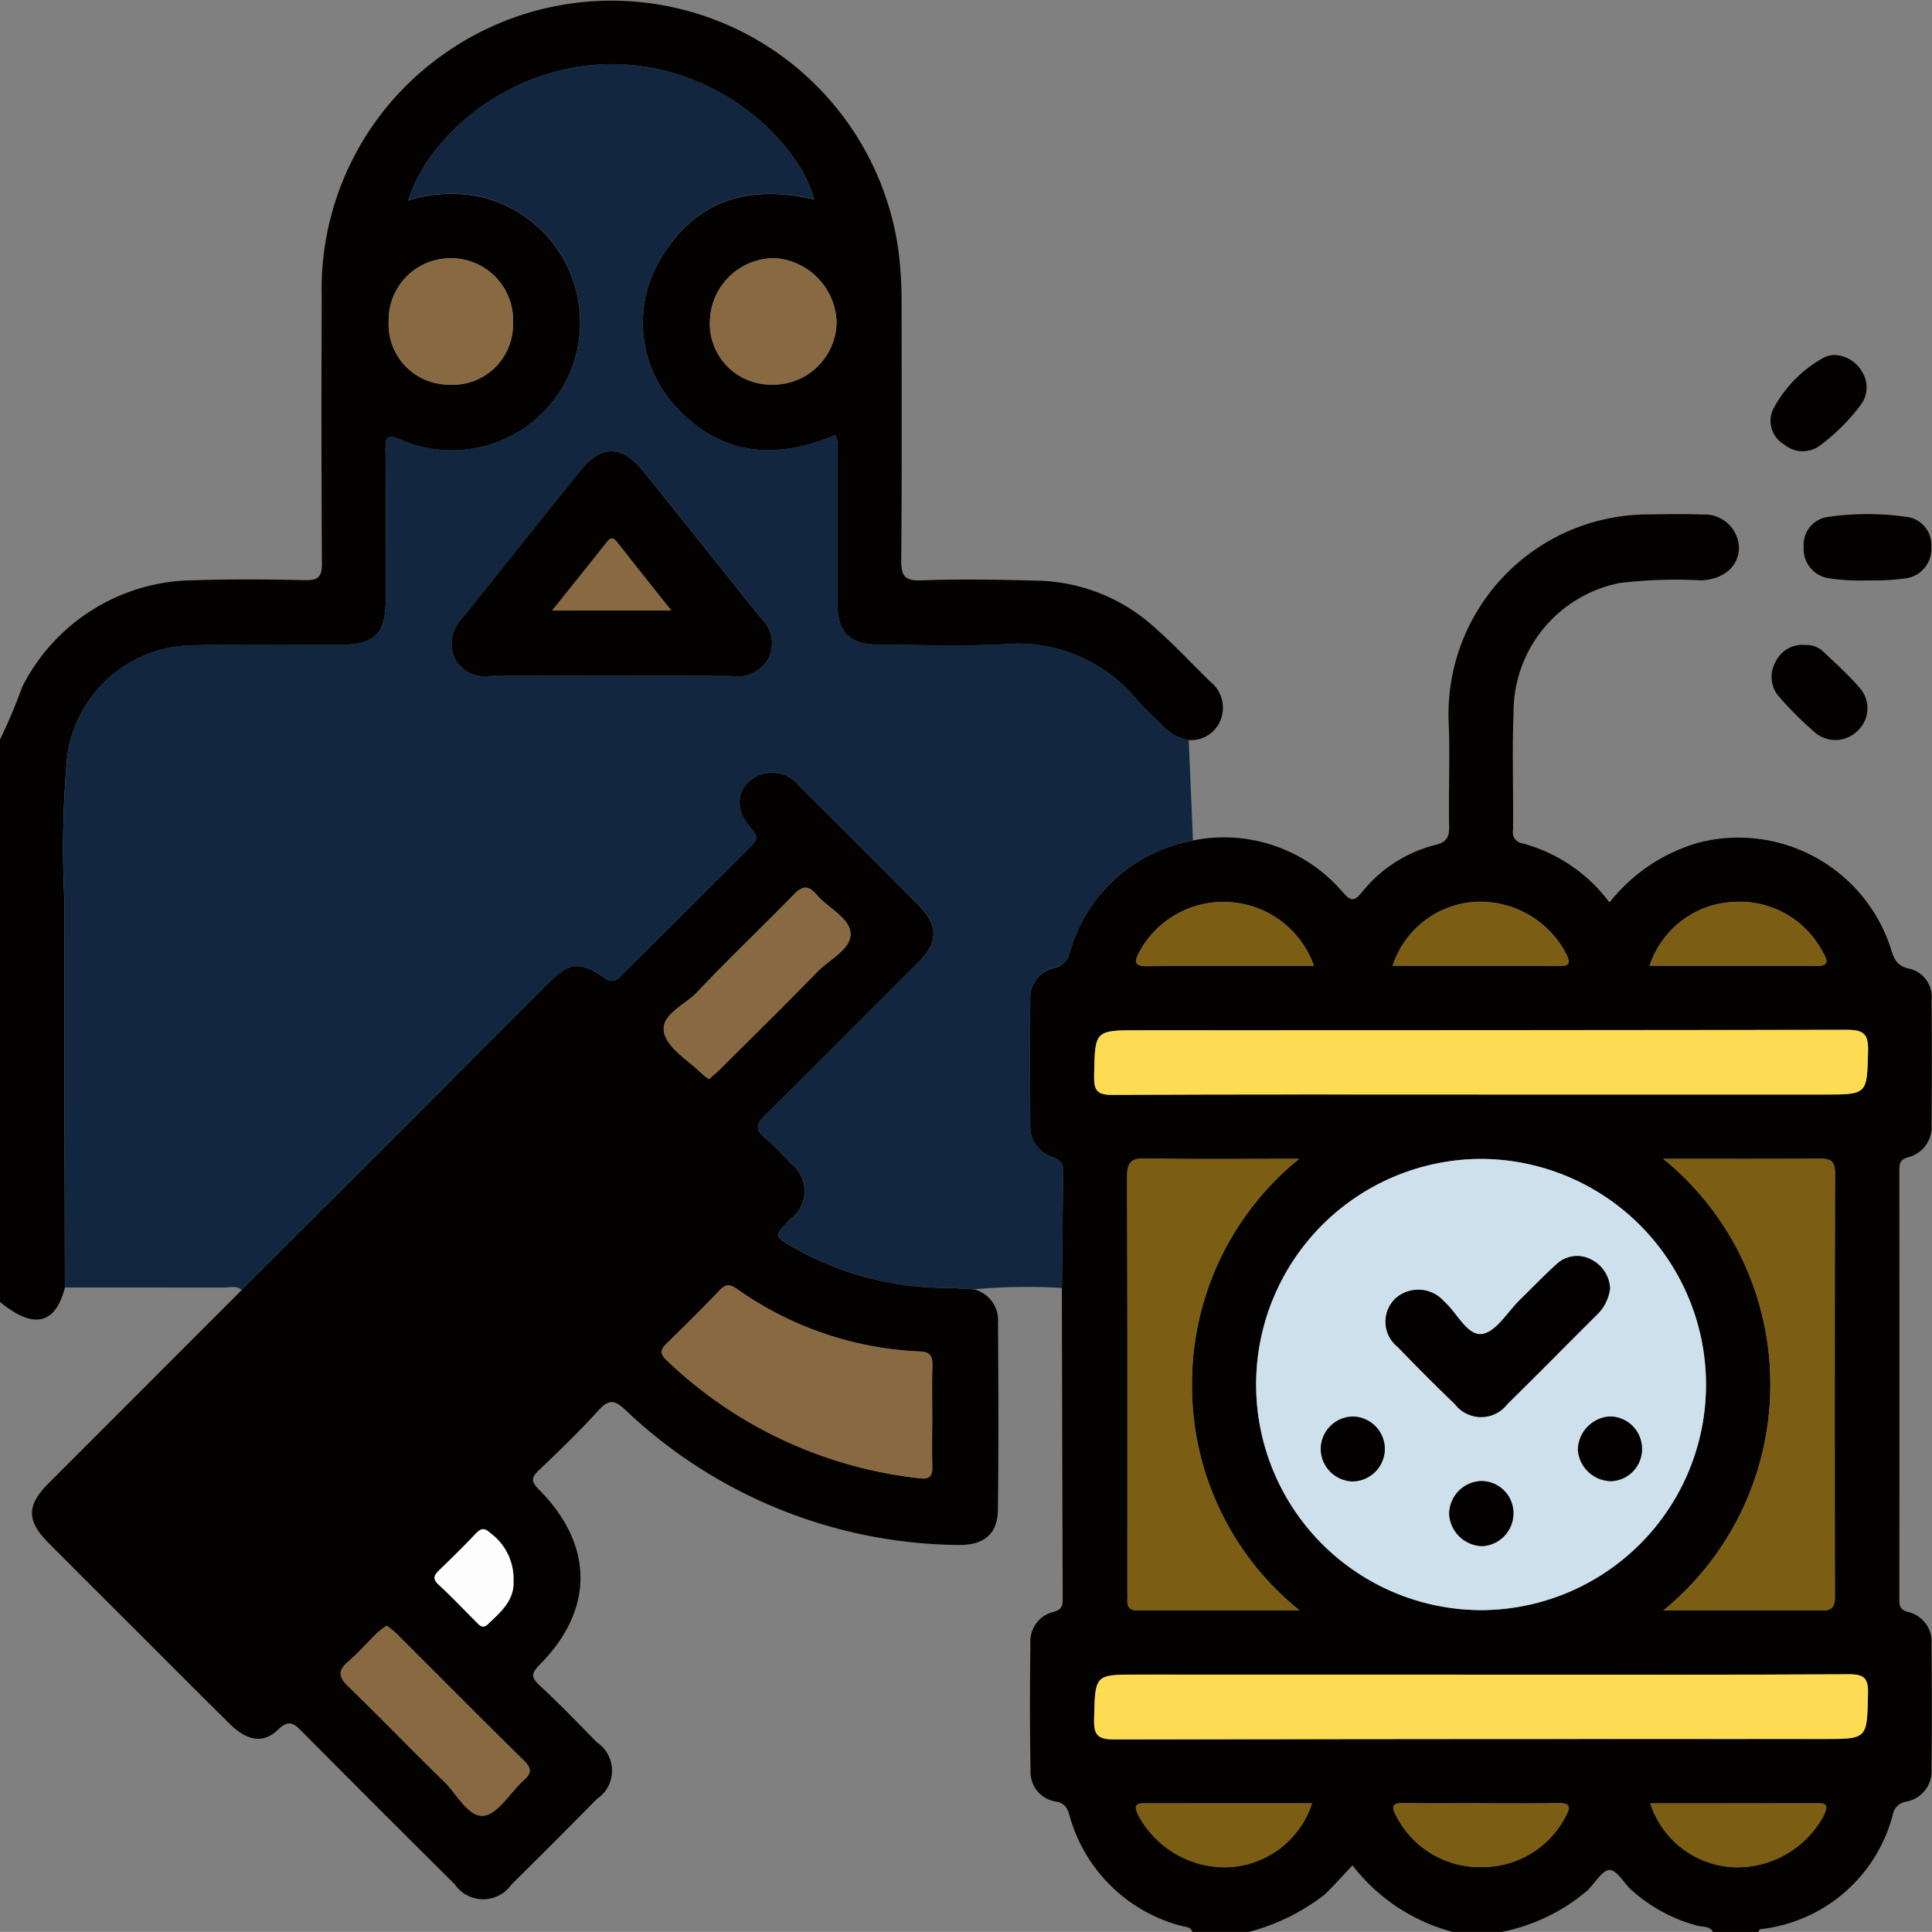 <svg xmlns="http://www.w3.org/2000/svg" width="87.681" height="87.677" viewBox="0 0 87.681 87.677">
  <rect x="0" y="0" width="87.681" height="87.677" fill="#808080" stroke="none"/>
  <g id="Grupo_111095" data-name="Grupo 111095" transform="translate(480.475 -1717.465)">
    <path id="Trazado_171241" data-name="Trazado 171241" d="M-268.825,1834.226a7.084,7.084,0,0,1,6.784,2.326c.309.34.483.531.87.046a6.232,6.232,0,0,1,3.386-2.179c.472-.121.6-.349.591-.829-.035-1.6.048-3.2-.024-4.792a9.069,9.069,0,0,1,9.02-9.369c.827-.009,1.656-.032,2.482.005a1.559,1.559,0,0,1,1.673,1.473c.012.858-.675,1.475-1.726,1.514a21.316,21.316,0,0,0-3.671.118,5.974,5.974,0,0,0-4.831,5.921c-.071,1.766,0,3.537-.024,5.306a.506.506,0,0,0,.436.592,7.266,7.266,0,0,1,3.942,2.682,7.929,7.929,0,0,1,4.044-2.715,7.266,7.266,0,0,1,8.707,4.753c.143.467.254.848.867.968a1.315,1.315,0,0,1,1,1.421c.017,1.883.014,3.766,0,5.648a1.414,1.414,0,0,1-1.054,1.485c-.384.1-.409.291-.409.6q.006,9.714,0,19.427c0,.294,0,.512.4.612a1.39,1.39,0,0,1,1.061,1.474c.015,1.883.018,3.766,0,5.648a1.4,1.4,0,0,1-1.157,1.486.722.722,0,0,0-.6.588,7,7,0,0,1-6.013,5.2c-.037.005-.063.082-.094.125h-2.055c-.15-.273-.454-.221-.679-.275a7.267,7.267,0,0,1-2.98-1.591c-.368-.308-.673-.931-1.026-.946-.325-.013-.672.6-1.015.932a8.543,8.543,0,0,1-3.889,1.879h-2.226a8.478,8.478,0,0,1-4.545-3.02c-.462.486-.853.934-1.282,1.341a9.584,9.584,0,0,1-3.42,1.679h-2.569c-.071-.25-.32-.223-.488-.272a7.134,7.134,0,0,1-5.091-5.043c-.1-.335-.23-.527-.6-.6a1.349,1.349,0,0,1-1.161-1.39c-.037-1.937-.032-3.876-.007-5.814a1.363,1.363,0,0,1,1.038-1.4c.377-.1.429-.272.428-.589q-.024-7.053-.037-14.107c.018-1.767.03-3.535.058-5.3.006-.377-.151-.53-.505-.656a1.456,1.456,0,0,1-.99-1.46q-.023-2.825,0-5.65a1.41,1.41,0,0,1,1.085-1.467.886.886,0,0,0,.708-.7A7.129,7.129,0,0,1-268.825,1834.226Zm23.288,24.686a10.248,10.248,0,0,0-10.218-10.234,10.24,10.24,0,0,0-10.2,10.247,10.236,10.236,0,0,0,10.216,10.23A10.232,10.232,0,0,0-245.537,1858.911Zm-10.242-13.156H-240.2c2,0,1.962,0,2.017-1.957.021-.766-.168-.981-.963-.979q-16.048.044-32.1.02c-2.052,0-2.024,0-2.061,2.087-.012.665.157.849.836.846C-266.906,1845.743-261.342,1845.755-255.779,1845.755Zm.116,26.328h-15.658c-1.971,0-1.935,0-1.986,2-.019.742.155.945.927.943q16.086-.044,32.172-.02c2.01,0,1.976,0,2.023-2.045.016-.705-.156-.9-.878-.892C-244.6,1872.1-250.13,1872.083-255.663,1872.083ZM-264,1848.673c-2.477,0-4.725.029-6.972-.017-.7-.015-.841.227-.838.873.022,6.244.013,12.488.013,18.731,0,.143.006.286,0,.428-.012.305.094.48.437.479,2.38-.005,4.761,0,7.375,0a13.068,13.068,0,0,1-4.88-10.227A13.116,13.116,0,0,1-264,1848.673Zm16.522,0a13.155,13.155,0,0,1,4.86,10.225,13.212,13.212,0,0,1-4.85,10.268c2.545,0,4.877-.009,7.208.008.467,0,.573-.2.573-.616q-.013-9.623.005-19.245c0-.562-.228-.652-.713-.648C-242.675,1848.683-244.955,1848.673-247.478,1848.673Zm-.621-8.752c2.572,0,5.075-.007,7.578,0,.636,0,.471-.309.284-.632a4.254,4.254,0,0,0-4.092-2.273A4.214,4.214,0,0,0-248.1,1839.921Zm-15.229,0a4.345,4.345,0,0,0-3.732-2.891,4.332,4.332,0,0,0-4.191,2.25c-.222.428-.263.655.355.65C-268.421,1839.91-265.945,1839.922-263.328,1839.922Zm-.089,38h-7.665c-.432,0-.349.232-.239.5a4.472,4.472,0,0,0,4.028,2.4A4.2,4.2,0,0,0-263.417,1877.926Zm15.351,0a4.184,4.184,0,0,0,3.781,2.9,4.459,4.459,0,0,0,4.114-2.391c.1-.261.21-.51-.232-.511C-242.95,1877.926-245.5,1877.927-248.066,1877.927Zm-11.7-38.005c2.574,0,5.077-.008,7.579.006.533,0,.462-.21.3-.561a4.405,4.405,0,0,0-4.138-2.35A4.209,4.209,0,0,0-259.762,1839.922Zm4.011,38c-1.165,0-2.33.018-3.495-.008-.535-.012-.582.174-.346.584a4.242,4.242,0,0,0,3.894,2.32,4.243,4.243,0,0,0,3.805-2.326c.254-.445.135-.586-.364-.577C-253.42,1877.939-254.585,1877.924-255.75,1877.924Z" transform="translate(-157.514 -78.617)" fill="#030201"/>
    <path id="Trazado_171242" data-name="Trazado 171242" d="M-477.53,1775.9c-.43,1.685-1.429,1.905-2.945.65V1751.03a24.4,24.4,0,0,0,1.005-2.385,8.8,8.8,0,0,1,7.8-4.846c1.682-.055,3.368-.043,5.05-.005.608.014.758-.174.755-.765q-.037-6.036-.009-12.072a13.034,13.034,0,0,1,5.518-11.022,13.151,13.151,0,0,1,20.653,8.882,18.936,18.936,0,0,1,.146,2.389c0,3.881.018,7.763-.016,11.644-.006.713.109.983.909.954,1.766-.065,3.538-.034,5.306.014a8.168,8.168,0,0,1,5.284,2.123c.877.772,1.678,1.63,2.514,2.448a1.519,1.519,0,0,1,.5,1.7,1.442,1.442,0,0,1-1.471.962,2,2,0,0,1-1.172-.647c-.408-.4-.835-.783-1.207-1.213a6.982,6.982,0,0,0-6-2.486c-1.906.1-3.823.033-5.734.015-1.274-.012-1.821-.572-1.825-1.837-.008-2.283,0-4.565-.006-6.848a1.469,1.469,0,0,0-.092-.826c-2.774,1.173-5.267.932-7.326-1.384a5.624,5.624,0,0,1-.819-6.228c1.547-2.928,4.024-3.83,7.191-3.074-.648-2.471-4.082-5.958-8.814-6.135-4.761-.178-8.663,3.111-9.612,6.175a6.408,6.408,0,0,1,3.468-.117,5.859,5.859,0,0,1,3.995,7.618,5.84,5.84,0,0,1-7.773,3.375c-.682-.295-.729-.11-.723.5.024,2.254.012,4.508.008,6.763,0,1.536-.5,2.021-2.059,2.026-2.254.008-4.509-.032-6.762.027a5.81,5.81,0,0,0-5.63,5.023,46.047,46.047,0,0,0-.127,6.58C-477.569,1764.2-477.539,1770.046-477.53,1775.9Zm32.114-40.977a2.875,2.875,0,0,0,2.907-2.851,3.006,3.006,0,0,0-2.834-2.89,2.931,2.931,0,0,0-2.915,2.867A2.766,2.766,0,0,0-445.415,1734.918Zm-11.779-2.756a2.809,2.809,0,0,0-2.84-2.979,2.8,2.8,0,0,0-2.8,2.843,2.733,2.733,0,0,0,2.709,2.891A2.729,2.729,0,0,0-457.194,1732.163Z" transform="translate(0 0)" fill="#030201"/>
    <path id="Trazado_171243" data-name="Trazado 171243" d="M-467.855,1785.7c-.009-5.849-.039-11.7-.018-17.547a46.048,46.048,0,0,1,.127-6.579,5.81,5.81,0,0,1,5.63-5.023c2.253-.059,4.508-.02,6.762-.027,1.562-.005,2.057-.49,2.059-2.026,0-2.254.015-4.509-.008-6.763-.006-.607.041-.792.723-.5a5.841,5.841,0,0,0,7.773-3.375,5.859,5.859,0,0,0-3.995-7.618,6.405,6.405,0,0,0-3.468.117c.949-3.064,4.85-6.353,9.612-6.175,4.732.177,8.165,3.664,8.814,6.135-3.167-.756-5.645.146-7.191,3.074a5.625,5.625,0,0,0,.819,6.229c2.059,2.317,4.552,2.557,7.326,1.384a1.469,1.469,0,0,1,.092.826c.006,2.283,0,4.565.006,6.848,0,1.264.552,1.825,1.825,1.836,1.912.018,3.828.086,5.734-.015a6.982,6.982,0,0,1,6,2.486c.372.43.8.814,1.207,1.213a2,2,0,0,0,1.172.647q.1,2.281.193,4.562a7.129,7.129,0,0,0-5.584,5.08.886.886,0,0,1-.708.7,1.41,1.41,0,0,0-1.085,1.467q-.026,2.825,0,5.65a1.456,1.456,0,0,0,.99,1.46c.354.126.511.279.505.656-.028,1.768-.04,3.535-.058,5.3a26.551,26.551,0,0,0-3.993.06c-.423-.022-.846-.057-1.27-.065a14.063,14.063,0,0,1-6.86-1.8c-.952-.546-.955-.54-.21-1.319a1.572,1.572,0,0,0,.031-2.529,12.049,12.049,0,0,0-1.153-1.144c-.466-.382-.436-.632-.006-1.054,2.321-2.275,4.609-4.583,6.9-6.885.976-.979.972-1.718-.01-2.7q-2.655-2.667-5.32-5.323a1.585,1.585,0,0,0-2.272-.267c-.633.581-.63,1.369.077,2.189.263.305.29.473,0,.762q-2.98,2.946-5.934,5.919a.476.476,0,0,1-.723.086c-1.167-.775-1.593-.73-2.591.266q-6.956,6.941-13.895,13.9c-.243-.221-.54-.114-.81-.115C-463.047,1785.7-465.451,1785.7-467.855,1785.7Zm24.862-27.761c1.8,0,3.591-.017,5.386.009a1.634,1.634,0,0,0,1.715-.851,1.582,1.582,0,0,0-.389-1.8c-1.787-2.219-3.55-4.455-5.343-6.669q-1.412-1.744-2.822-.016c-1.812,2.235-3.591,4.5-5.394,6.737a1.616,1.616,0,0,0-.3,1.823,1.553,1.553,0,0,0,1.592.77C-446.7,1757.927-444.845,1757.939-442.993,1757.939Z" transform="translate(-9.674 -9.804)" fill="#12263f"/>
    <path id="Trazado_171244" data-name="Trazado 171244" d="M-119.866,1822.412a9.871,9.871,0,0,1-1.826-.1,1.347,1.347,0,0,1-1.108-1.417,1.278,1.278,0,0,1,1.15-1.37,12.526,12.526,0,0,1,3.489,0,1.285,1.285,0,0,1,1.155,1.371,1.352,1.352,0,0,1-1.114,1.418A10.959,10.959,0,0,1-119.866,1822.412Z" transform="translate(-275.818 -78.607)" fill="#030201"/>
    <path id="Trazado_171245" data-name="Trazado 171245" d="M-126.554,1787.86a1.5,1.5,0,0,1,1.3.755,1.316,1.316,0,0,1-.07,1.525,8.916,8.916,0,0,1-1.806,1.805,1.31,1.31,0,0,1-1.663-.03,1.232,1.232,0,0,1-.5-1.576,5.667,5.667,0,0,1,2.354-2.385A1.314,1.314,0,0,1-126.554,1787.86Z" transform="translate(-270.718 -54.284)" fill="#030201"/>
    <path id="Trazado_171246" data-name="Trazado 171246" d="M-127.645,1845.36a1.1,1.1,0,0,1,.816.3c.556.529,1.135,1.042,1.634,1.623a1.391,1.391,0,0,1-.043,1.941,1.427,1.427,0,0,1-2,.078,16.265,16.265,0,0,1-1.57-1.566,1.362,1.362,0,0,1-.193-1.591A1.354,1.354,0,0,1-127.645,1845.36Z" transform="translate(-270.902 -98.624)" fill="#030201"/>
    <path id="Trazado_171247" data-name="Trazado 171247" d="M-210.966,1957.515a10.233,10.233,0,0,1-10.2,10.243,10.236,10.236,0,0,1-10.216-10.23,10.24,10.24,0,0,1,10.2-10.247A10.248,10.248,0,0,1-210.966,1957.515Zm-4.355-4.358a1.543,1.543,0,0,0-.836-1.3,1.358,1.358,0,0,0-1.589.2c-.571.513-1.1,1.071-1.652,1.607-.57.555-1.092,1.472-1.729,1.562-.673.095-1.135-.957-1.72-1.473a1.556,1.556,0,0,0-2.211-.142,1.461,1.461,0,0,0,.1,2.2q1.275,1.322,2.6,2.6a1.5,1.5,0,0,0,2.385-.013c1.363-1.336,2.7-2.7,4.053-4.043A2,2,0,0,0-215.322,1953.157Zm-5.8,11.7a1.493,1.493,0,0,0,1.419-1.509,1.458,1.458,0,0,0-1.475-1.444,1.506,1.506,0,0,0-1.441,1.5A1.54,1.54,0,0,0-221.126,1964.854Zm-5.9-2.939a1.484,1.484,0,0,0,1.478-1.446,1.478,1.478,0,0,0-1.425-1.5,1.484,1.484,0,0,0-1.482,1.444A1.489,1.489,0,0,0-227.021,1961.916Zm13.15-1.51a1.464,1.464,0,0,0-1.476-1.434,1.545,1.545,0,0,0-1.436,1.507,1.533,1.533,0,0,0,1.508,1.428A1.456,1.456,0,0,0-213.872,1960.406Z" transform="translate(-192.084 -177.22)" fill="#cee0eb"/>
    <path id="Trazado_171248" data-name="Trazado 171248" d="M-245.98,1924.619c-5.563,0-11.127-.013-16.69.017-.679,0-.848-.181-.836-.846.038-2.087.009-2.087,2.061-2.087q16.048,0,32.1-.02c.795,0,.984.214.963.979-.054,1.956-.017,1.957-2.017,1.957Z" transform="translate(-167.313 -157.481)" fill="#fddc54"/>
    <path id="Trazado_171249" data-name="Trazado 171249" d="M-245.874,2049.489c5.533,0,11.066.015,16.6-.018.722,0,.895.187.878.892-.047,2.044-.014,2.045-2.023,2.045q-16.086,0-32.172.02c-.772,0-.946-.2-.927-.942.051-2,.015-2,1.986-2Z" transform="translate(-167.303 -256.023)" fill="#fddc54"/>
    <path id="Trazado_171250" data-name="Trazado 171250" d="M-249.161,1947.2a13.116,13.116,0,0,0-4.864,10.264,13.068,13.068,0,0,0,4.88,10.227c-2.614,0-5,0-7.375,0-.343,0-.449-.174-.437-.479.005-.142,0-.285,0-.428,0-6.244.009-12.488-.013-18.731,0-.646.135-.888.838-.873C-253.887,1947.228-251.639,1947.2-249.161,1947.2Z" transform="translate(-172.353 -177.144)" fill="#7b5d14"/>
    <path id="Trazado_171251" data-name="Trazado 171251" d="M-150.652,1947.231c2.523,0,4.8.01,7.083-.008.485,0,.714.086.713.648q-.026,9.623-.005,19.245c0,.421-.106.62-.573.616-2.331-.016-4.663-.008-7.208-.008a13.212,13.212,0,0,0,4.85-10.268A13.155,13.155,0,0,0-150.652,1947.231Z" transform="translate(-254.34 -177.175)" fill="#7b5d14"/>
    <path id="Trazado_171252" data-name="Trazado 171252" d="M-153.365,1899.234a4.214,4.214,0,0,1,3.77-2.9,4.255,4.255,0,0,1,4.092,2.273c.187.323.352.636-.284.633C-148.29,1899.227-150.793,1899.234-153.365,1899.234Z" transform="translate(-252.248 -137.93)" fill="#7b5d14"/>
    <path id="Trazado_171253" data-name="Trazado 171253" d="M-247.108,1899.207c-2.617,0-5.093-.012-7.569.009-.618.005-.577-.222-.355-.65a4.332,4.332,0,0,1,4.191-2.25A4.345,4.345,0,0,1-247.108,1899.207Z" transform="translate(-173.734 -137.903)" fill="#7b5d14"/>
    <path id="Trazado_171254" data-name="Trazado 171254" d="M-247.226,2075.082a4.2,4.2,0,0,1-3.876,2.906,4.473,4.473,0,0,1-4.028-2.4c-.109-.272-.193-.5.239-.5Z" transform="translate(-173.705 -275.773)" fill="#7b5d14"/>
    <path id="Trazado_171255" data-name="Trazado 171255" d="M-153.222,2075.084h7.664c.442,0,.336.25.232.511a4.458,4.458,0,0,1-4.114,2.39A4.183,4.183,0,0,1-153.222,2075.084Z" transform="translate(-252.358 -275.775)" fill="#7b5d14"/>
    <path id="Trazado_171256" data-name="Trazado 171256" d="M-204.325,1899.211a4.21,4.21,0,0,1,3.741-2.905,4.406,4.406,0,0,1,4.138,2.35c.163.352.233.565-.3.561C-199.248,1899.2-201.751,1899.211-204.325,1899.211Z" transform="translate(-212.951 -137.906)" fill="#7b5d14"/>
    <path id="Trazado_171257" data-name="Trazado 171257" d="M-200.194,2075.043c1.165,0,2.33.014,3.495-.007.5-.009.618.132.364.577a4.243,4.243,0,0,1-3.805,2.325,4.242,4.242,0,0,1-3.894-2.32c-.236-.41-.19-.6.346-.584C-202.525,2075.061-201.359,2075.043-200.194,2075.043Z" transform="translate(-213.07 -275.736)" fill="#7b5d14"/>
    <path id="Trazado_171258" data-name="Trazado 171258" d="M-464.588,1894.156q6.946-6.951,13.895-13.9c1-1,1.424-1.041,2.591-.266a.476.476,0,0,0,.723-.086q2.962-2.965,5.934-5.919c.293-.289.266-.457,0-.762-.707-.82-.709-1.608-.077-2.189a1.585,1.585,0,0,1,2.272.267q2.668,2.653,5.32,5.323c.982.987.986,1.725.01,2.7-2.295,2.3-4.583,4.609-6.9,6.885-.431.422-.461.672.006,1.054a12.053,12.053,0,0,1,1.153,1.144,1.572,1.572,0,0,1-.031,2.529c-.746.779-.742.773.21,1.319a14.065,14.065,0,0,0,6.861,1.8c.424.008.847.043,1.27.065a1.451,1.451,0,0,1,1.09,1.537c.018,2.824.032,5.648-.005,8.471-.015,1.136-.677,1.626-1.856,1.593a22.245,22.245,0,0,1-15.063-6.141c-.477-.446-.746-.472-1.2.025-.863.948-1.786,1.844-2.716,2.728-.349.333-.35.513,0,.865,2.507,2.527,2.523,5.456.039,7.958-.371.374-.408.559-.012.928.9.835,1.751,1.718,2.608,2.594a1.546,1.546,0,0,1-.005,2.576q-1.92,1.952-3.87,3.875a1.566,1.566,0,0,1-2.579-.012q-3.462-3.436-6.9-6.9c-.374-.377-.6-.614-1.124-.106-.664.641-1.4.5-2.178-.265-1.342-1.32-2.666-2.658-4-3.989-1.413-1.412-2.83-2.818-4.236-4.236-.991-1-.991-1.692,0-2.691Q-468.974,1898.543-464.588,1894.156Zm31.34,5.734c0-.77-.014-1.541.006-2.311.011-.413-.095-.622-.562-.639a15.482,15.482,0,0,1-8.294-2.83c-.314-.215-.509-.249-.79.046-.788.826-1.6,1.627-2.416,2.426-.275.27-.319.443,0,.752a19.67,19.67,0,0,0,11.487,5.358c.393.05.585-.057.572-.492C-433.263,1901.431-433.248,1900.66-433.247,1899.89Zm-10.134-15.31c.178-.158.354-.3.511-.456,1.476-1.47,2.963-2.93,4.415-4.423.548-.563,1.543-1.022,1.5-1.745-.041-.7-1.027-1.14-1.541-1.747-.362-.427-.633-.417-1.03-.008-1.452,1.494-2.967,2.927-4.4,4.442-.556.589-1.7,1.024-1.48,1.861.187.716,1.118,1.24,1.723,1.845A3.227,3.227,0,0,0-443.381,1884.58Zm-14.62,24.8a4.322,4.322,0,0,0-.414.318c-.449.439-.867.912-1.339,1.323-.447.389-.45.671-.012,1.095,1.475,1.429,2.9,2.91,4.372,4.343.584.568,1.093,1.632,1.8,1.545.657-.082,1.191-1.051,1.805-1.6.349-.312.39-.528.027-.885-1.954-1.92-3.881-3.865-5.82-5.8C-457.706,1909.6-457.847,1909.508-458,1909.383Zm5.75-2.028a2.57,2.57,0,0,0-1.038-2.165c-.283-.267-.441-.231-.685.026-.527.557-1.074,1.1-1.626,1.628-.235.226-.359.393-.049.679.585.538,1.131,1.119,1.694,1.68.16.159.3.352.557.1C-452.821,1908.75-452.2,1908.228-452.251,1907.354Z" transform="translate(-4.921 -118.14)" fill="#030201"/>
    <path id="Trazado_171259" data-name="Trazado 171259" d="M-336.859,1774.379a2.766,2.766,0,0,1-2.842-2.874,2.931,2.931,0,0,1,2.915-2.867,3.006,3.006,0,0,1,2.834,2.891A2.875,2.875,0,0,1-336.859,1774.379Z" transform="translate(-108.556 -39.46)" fill="#886942"/>
    <path id="Trazado_171260" data-name="Trazado 171260" d="M-397.755,1771.648a2.73,2.73,0,0,1-2.931,2.755,2.733,2.733,0,0,1-2.709-2.891,2.8,2.8,0,0,1,2.8-2.843A2.809,2.809,0,0,1-397.755,1771.648Z" transform="translate(-59.439 -39.485)" fill="#886942"/>
    <path id="Trazado_171261" data-name="Trazado 171261" d="M-383.612,1817.158c-1.852,0-3.705-.012-5.557.007a1.553,1.553,0,0,1-1.592-.77,1.617,1.617,0,0,1,.3-1.824c1.8-2.242,3.582-4.5,5.394-6.737q1.405-1.733,2.822.016c1.792,2.214,3.556,4.451,5.343,6.669a1.581,1.581,0,0,1,.389,1.8,1.634,1.634,0,0,1-1.715.851C-380.021,1817.141-381.816,1817.158-383.612,1817.158Zm2.654-2.964c-.88-1.109-1.673-2.1-2.459-3.1-.163-.208-.28-.233-.457-.007-.8,1.015-1.613,2.021-2.487,3.11Z" transform="translate(-69.056 -69.023)" fill="#030201"/>
    <path id="Trazado_171262" data-name="Trazado 171262" d="M-195.529,1968.009a2,2,0,0,1-.6,1.2c-1.355,1.344-2.69,2.708-4.053,4.043a1.5,1.5,0,0,1-2.385.013q-1.323-1.274-2.6-2.6a1.461,1.461,0,0,1-.1-2.2,1.557,1.557,0,0,1,2.211.142c.585.517,1.047,1.568,1.72,1.473.637-.09,1.159-1.006,1.729-1.562.551-.536,1.082-1.094,1.652-1.607a1.358,1.358,0,0,1,1.589-.2A1.543,1.543,0,0,1-195.529,1968.009Z" transform="translate(-211.877 -192.072)" fill="#030201"/>
    <path id="Trazado_171263" data-name="Trazado 171263" d="M-191.6,2014.118a1.54,1.54,0,0,1-1.5-1.455,1.506,1.506,0,0,1,1.441-1.5,1.458,1.458,0,0,1,1.475,1.443A1.493,1.493,0,0,1-191.6,2014.118Z" transform="translate(-221.607 -226.484)" fill="#030201"/>
    <path id="Trazado_171264" data-name="Trazado 171264" d="M-217.138,2001.31a1.489,1.489,0,0,1-1.429-1.5,1.484,1.484,0,0,1,1.482-1.444,1.478,1.478,0,0,1,1.425,1.5A1.484,1.484,0,0,1-217.138,2001.31Z" transform="translate(-201.968 -216.614)" fill="#030201"/>
    <path id="Trazado_171265" data-name="Trazado 171265" d="M-164.677,1999.794a1.456,1.456,0,0,1-1.4,1.5,1.533,1.533,0,0,1-1.508-1.428,1.546,1.546,0,0,1,1.436-1.508A1.465,1.465,0,0,1-164.677,1999.794Z" transform="translate(-241.279 -216.609)" fill="#030201"/>
    <path id="Trazado_171266" data-name="Trazado 171266" d="M-336.987,1978.317c0,.771-.016,1.541.006,2.311.012.435-.18.542-.572.492a19.67,19.67,0,0,1-11.487-5.358c-.322-.309-.278-.482,0-.752.815-.8,1.628-1.6,2.416-2.426.282-.3.476-.261.79-.046a15.48,15.48,0,0,0,8.294,2.83c.467.017.573.226.562.639C-337,1976.776-336.987,1977.546-336.987,1978.317Z" transform="translate(-101.181 -196.566)" fill="#886942"/>
    <path id="Trazado_171267" data-name="Trazado 171267" d="M-346.791,1902.186a3.276,3.276,0,0,1-.3-.231c-.605-.606-1.536-1.129-1.723-1.845-.219-.837.924-1.271,1.48-1.861,1.429-1.515,2.944-2.948,4.4-4.442.4-.408.668-.419,1.03.008.514.606,1.5,1.048,1.541,1.747.042.723-.953,1.181-1.5,1.745-1.452,1.494-2.939,2.953-4.415,4.423C-346.437,1901.888-346.613,1902.028-346.791,1902.186Z" transform="translate(-101.51 -135.746)" fill="#886942"/>
    <path id="Trazado_171268" data-name="Trazado 171268" d="M-410.82,2039.836c.154.125.3.22.414.339,1.939,1.934,3.867,3.88,5.82,5.8.364.357.323.573-.027.885-.614.549-1.149,1.519-1.805,1.6-.7.088-1.212-.977-1.8-1.545-1.472-1.432-2.9-2.914-4.372-4.342-.438-.424-.434-.706.012-1.1.472-.411.89-.885,1.339-1.323A4.444,4.444,0,0,1-410.82,2039.836Z" transform="translate(-52.102 -248.593)" fill="#886942"/>
    <path id="Trazado_171269" data-name="Trazado 171269" d="M-390.719,2023.059c.047.874-.57,1.4-1.146,1.95-.26.25-.4.057-.557-.1-.563-.562-1.109-1.142-1.694-1.68-.311-.286-.186-.452.049-.679.552-.532,1.1-1.071,1.626-1.628.243-.257.4-.292.685-.025A2.57,2.57,0,0,1-390.719,2023.059Z" transform="translate(-66.452 -233.844)" fill="#fdfdfd"/>
    <path id="Trazado_171270" data-name="Trazado 171270" d="M-365.578,1827.511h-5.4c.873-1.09,1.686-2.1,2.487-3.11.177-.225.294-.2.458.007C-367.251,1825.408-366.458,1826.4-365.578,1827.511Z" transform="translate(-84.435 -82.34)" fill="#886942"/>
  </g>
</svg>

